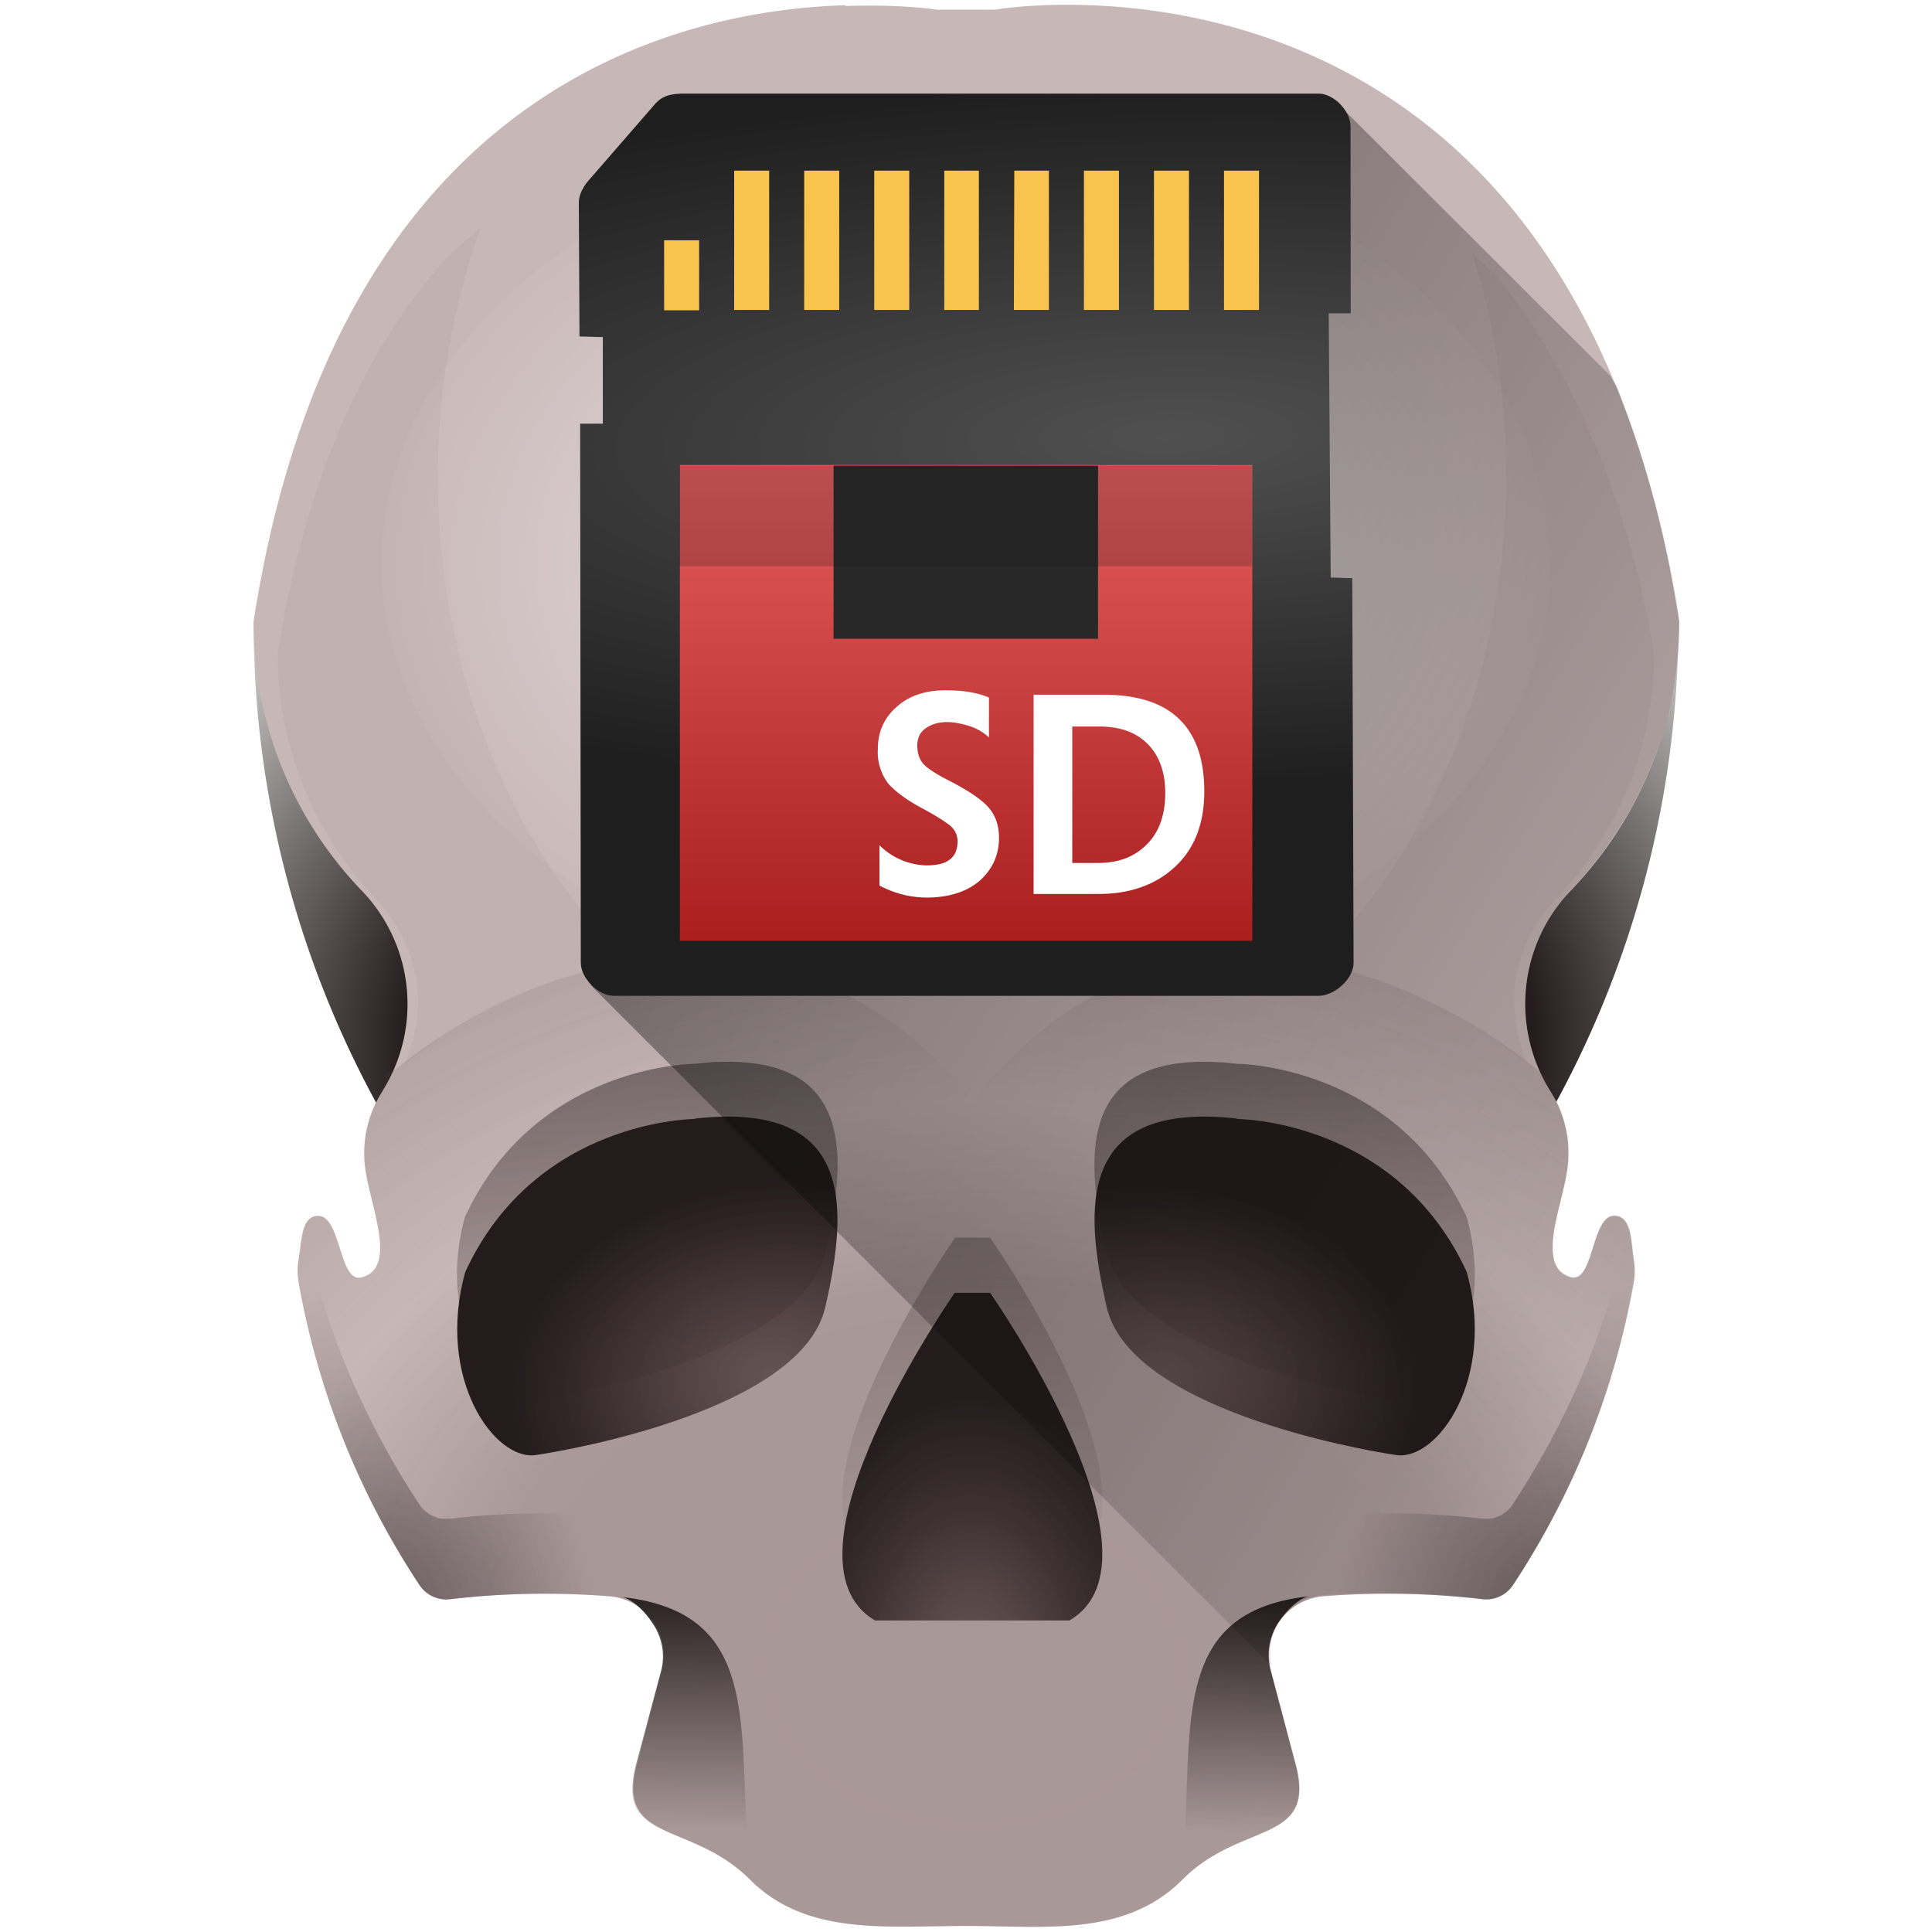 <?xml version="1.0" encoding="UTF-8" standalone="no"?><svg xmlns:dc="http://purl.org/dc/elements/1.1/" xmlns:cc="http://creativecommons.org/ns#" xmlns:rdf="http://www.w3.org/1999/02/22-rdf-syntax-ns#" xmlns="http://www.w3.org/2000/svg" xmlns:xlink="http://www.w3.org/1999/xlink" width="48" height="48"><defs><linearGradient id="o"><stop offset="0"/><stop offset="1" stop-opacity="0"/></linearGradient><linearGradient id="n"><stop offset="0" stop-color="#241c1c"/><stop offset="1" stop-color="#483737" stop-opacity="0"/></linearGradient><linearGradient id="j"><stop offset="0" stop-color="#483737" stop-opacity=".63"/><stop offset=".5" stop-color="#483737" stop-opacity=".59"/><stop offset=".74" stop-color="#483737" stop-opacity="0"/><stop offset="1" stop-color="#483737" stop-opacity=".39"/></linearGradient><linearGradient id="i"><stop offset="0" stop-color="#241c1c"/><stop offset="1" stop-color="#241c1c" stop-opacity="0"/></linearGradient><linearGradient id="h"><stop offset="0" stop-color="#241c1c"/><stop offset="1" stop-color="#241c1c" stop-opacity="0"/></linearGradient><linearGradient id="a"><stop stop-color="#241c1c" offset="0"/><stop stop-opacity="0" stop-color="#1a1a1a" offset="1"/></linearGradient><linearGradient id="g"><stop offset="0" stop-color="#483737" stop-opacity=".71"/><stop offset=".32" stop-color="#3c2d2d" stop-opacity=".78"/><stop offset=".52" stop-color="#352828" stop-opacity=".86"/><stop offset=".75" stop-color="#2d2222" stop-opacity=".94"/><stop offset="1" stop-color="#241c1c"/></linearGradient><linearGradient id="f"><stop offset="0" stop-color="#483737" stop-opacity=".33"/><stop offset=".14" stop-color="#423232" stop-opacity=".71"/><stop offset=".32" stop-color="#3c2d2d" stop-opacity=".78"/><stop offset=".59" stop-color="#322626" stop-opacity=".9"/><stop offset="1" stop-color="#241c1c"/></linearGradient><linearGradient id="e"><stop offset="0" stop-color="#483737"/><stop offset=".54" stop-color="#241c1c"/><stop offset="1" stop-color="#fff"/></linearGradient><linearGradient id="d"><stop offset="0" stop-color="#00000a"/><stop offset="1" stop-color="#000004" stop-opacity="0"/></linearGradient><linearGradient id="c"><stop offset="0" stop-color="#fff" stop-opacity=".33"/><stop offset="1" stop-color="#fff" stop-opacity=".6"/></linearGradient><linearGradient id="b"><stop offset="0" stop-color="#241c1c"/><stop offset="1" stop-color="#241c1c" stop-opacity="0"/></linearGradient><linearGradient gradientTransform="matrix(-1 0 0 1 47.99 -.03)" xlink:href="#b" id="w" x1="17.01" y1="39.68" x2="17.1" y2="45.57" gradientUnits="userSpaceOnUse"/><radialGradient xlink:href="#e" id="p" cx="24.14" cy="26.11" fx="24.14" fy="26.11" r="17.71" gradientTransform="matrix(1.461 -.005 .003 .984 -11.23 .47)" gradientUnits="userSpaceOnUse"/><radialGradient xlink:href="#f" id="u" gradientUnits="userSpaceOnUse" gradientTransform="matrix(.368 0 0 .55 18.66 16.54)" cx="14.9" cy="45.58" fx="14.9" fy="45.58" r="12.64"/><radialGradient xlink:href="#g" id="t" gradientUnits="userSpaceOnUse" gradientTransform="matrix(.047 -.377 .512 .064 5.61 39.05)" cx="20.27" cy="43.52" fx="20.27" fy="43.52" r="12.64"/><radialGradient xlink:href="#g" id="x" gradientUnits="userSpaceOnUse" gradientTransform="matrix(-.047 -.377 -.512 .064 42.39 39.05)" cx="20.27" cy="43.52" fx="20.27" fy="43.52" r="12.64"/><linearGradient id="k"><stop offset="0" stop-color="#fff"/><stop offset="1" stop-color="#fff" stop-opacity=".05"/></linearGradient><linearGradient xlink:href="#h" id="v" x1="16.75" y1="39.38" x2="16.73" y2="45.46" gradientUnits="userSpaceOnUse"/><radialGradient xlink:href="#i" id="y" cx="9.97" cy="39.63" fx="9.97" fy="39.63" r="4.55" gradientTransform="matrix(1.013 -.288 .5 1.759 -19.94 -26.88)" gradientUnits="userSpaceOnUse"/><radialGradient xlink:href="#j" id="q" cx="24.17" cy="43.47" fx="24.17" fy="43.47" r="16.61" gradientTransform="matrix(1.475 0 0 1.14 -11.5 -8.18)" gradientUnits="userSpaceOnUse"/><radialGradient xlink:href="#i" id="B" cx="9.97" cy="39.63" fx="9.97" fy="39.63" r="4.55" gradientTransform="matrix(-1.013 -.288 -.5 1.759 67.94 -26.88)" gradientUnits="userSpaceOnUse"/><radialGradient xlink:href="#k" id="C" cx="24" cy="12" fx="24" fy="12" r="9.99" gradientTransform="matrix(1.454 0 0 1.074 -10.9 1.11)" gradientUnits="userSpaceOnUse"/><filter id="A" x="-.11" width="1.22" y="-.05" height="1.1" color-interpolation-filters="sRGB"><feGaussianBlur stdDeviation=".41"/></filter><filter id="z" x="-.12" width="1.23" y="-.05" height="1.1" color-interpolation-filters="sRGB"><feGaussianBlur stdDeviation=".41"/></filter><linearGradient id="l"><stop offset="0" stop-color="#ccc"/><stop offset="1" stop-color="#fff"/></linearGradient><linearGradient id="m"><stop offset="0" stop-color="#020000"/><stop offset="1" stop-color="#020000" stop-opacity="0"/></linearGradient><filter id="s" x="-.04" width="1.09" y="-.09" height="1.18" color-interpolation-filters="sRGB"><feGaussianBlur stdDeviation=".47"/></filter><linearGradient xlink:href="#n" id="r" x1="10.37" y1="24.53" x2="10.43" y2="39.39" gradientUnits="userSpaceOnUse"/><radialGradient id="E" cx="15.05" cy="18.98" r="18.09" gradientTransform="matrix(-2.951 .069 .021 .889 17.18 1.2)" gradientUnits="userSpaceOnUse"><stop offset="0" stop-color="#505050"/><stop offset="1" stop-color="#1e1e1e"/></radialGradient><linearGradient id="F" x1="24" x2="24" y1="42" y2="9" gradientUnits="userSpaceOnUse" gradientTransform="matrix(1 0 0 .655 12 14.5)"><stop offset="0" stop-color="#aa1e1e"/><stop offset="1" stop-color="#e35d5d"/></linearGradient><linearGradient xlink:href="#o" id="D" gradientUnits="userSpaceOnUse" x1="9.55" y1="6.65" x2="48.32" y2="30.34"/></defs><path d="M6.3 15.44A24.96 24.96 0 0 0 24 39.33a24.96 24.96 0 0 0 17.7-23.88H6.3z" fill="url(#p)"/><path fill="#c8b7b7" d="M21.01.13C16.88.25 8.36 2.16 6.3 15.44a9.62 9.62 0 0 0 2.66 6.66 4.06 4.06 0 0 1 .54 5.01l-.01.02a2.85 2.85 0 0 0-.43 1.75c.07.95.86 2.57-.05 2.85-.61.2-.51-1.58-1.14-1.52-.39.04-.37.63-.45 1.08a1.7 1.7 0 0 0 0 .57 19.98 19.98 0 0 0 3.01 7.53.8.8 0 0 0 .77.34 20.28 20.28 0 0 1 3.95-.07c.91.07 1.53.97 1.29 1.85l-.61 2.3c-.54 2.02 1.33 1.41 2.81 2.89 1.4 1.4 3.38 1.15 5.37 1.15 1.96 0 3.94.28 5.37-1.15 1.47-1.48 3.35-.86 2.81-2.88l-.61-2.31a1.47 1.47 0 0 1 1.29-1.85 20.25 20.25 0 0 1 3.95.07.8.8 0 0 0 .77-.34 19.98 19.98 0 0 0 3-7.53 1.69 1.69 0 0 0 0-.56c-.07-.46-.05-1.05-.45-1.09-.62-.06-.52 1.71-1.13 1.52-.91-.28-.12-1.9-.05-2.85a2.85 2.85 0 0 0-.43-1.75l-.01-.02a4.07 4.07 0 0 1 .54-5.02 9.62 9.62 0 0 0 2.66-6.65C38.95-2.26 24.72.24 24.72.24h-1.44S22.39.1 21 .15z"/><path d="M9.6 26.62c-.07.16-.01.34-.11.49l-.01.02a2.85 2.85 0 0 0-.43 1.75c.07.95.86 2.57-.05 2.85-.61.19-.51-1.58-1.14-1.52-.39.04-.37.63-.45 1.08-.03.2-.03.38 0 .57a19.98 19.98 0 0 0 3.01 7.53.8.8 0 0 0 .77.34 20.28 20.28 0 0 1 3.95-.07c.91.07 1.53.97 1.29 1.85l-.62 2.3c-.53 2.02 1.34 1.41 2.82 2.89 1.4 1.4 3.38 1.15 5.37 1.15 1.96 0 3.94.28 5.37-1.15 1.47-1.48 3.35-.86 2.81-2.88l-.61-2.31a1.47 1.47 0 0 1 1.29-1.85 20.25 20.25 0 0 1 3.95.07.8.8 0 0 0 .77-.34 19.98 19.98 0 0 0 3-7.53 1.69 1.69 0 0 0 0-.56c-.07-.46-.05-1.05-.45-1.09-.62-.06-.52 1.71-1.13 1.52-.91-.28-.12-1.9-.05-2.85a2.85 2.85 0 0 0-.43-1.75l-.01-.02c-.07-.1-.03-.23-.08-.34l-.17-.14a13.62 13.62 0 0 0-3.45-2.06 10.16 10.16 0 0 0-3.72-.78 8.08 8.08 0 0 0-5.36 1.94c-.55.45-1.07 1-1.56 1.63-.5-.64-1.02-1.18-1.58-1.63a8.52 8.52 0 0 0-5.51-1.93c-1.3 0-2.6.28-3.84.77-1.24.49-2.43 1.2-3.5 2.06z" opacity=".4" fill="url(#q)"/><path d="M17.97 26.38c-.22 0-.45.02-.7.05 0 0-3.96 0-5.72 3.81-.73 2.64.74 4.7 1.76 4.55 1.03-.15 6.6-1.18 7.19-3.67.55-2.34.71-4.8-2.53-4.74zm12.06 0c-3.24-.06-3.08 2.4-2.53 4.74.59 2.5 6.16 3.52 7.18 3.67 1.03.14 2.5-1.9 1.76-4.55-1.76-3.8-5.71-3.81-5.71-3.81a7.66 7.66 0 0 0-.7-.05zm-6.3 4.37s-4.63 6.6-1.99 8.14h4.83c2.64-1.54-1.97-8.14-1.97-8.14z" opacity=".75" fill="url(#r)" filter="url(#s)"/><path d="M30.73 27.8s3.96 0 5.71 3.8c.74 2.65-.73 4.7-1.75 4.55-1.03-.15-6.6-1.17-7.19-3.66-.58-2.5-.73-5.14 3.23-4.7z" fill="url(#t)"/><path d="M24.6 32.12s4.61 6.6 1.97 8.14h-4.83c-2.63-1.54 1.98-8.14 1.98-8.14z" fill="url(#u)"/><path d="M15.48 39.68c.3.1.55.38.72.63.24.34.34.78.22 1.22l-.62 2.31c-.13.5-.12.84 0 1.1.13.24.36.4.65.54.58.28 1.4.51 2.12 1.22h.06c-.35-3.62.44-6.6-3.15-7.02z" fill="url(#v)"/><path d="M32.5 39.66c-.3.1-.54.37-.72.62a1.48 1.48 0 0 0-.21 1.23l.61 2.3c.14.5.12.85 0 1.1-.13.25-.36.4-.65.55-.57.27-1.39.5-2.12 1.21h-.05c.35-3.62-.44-6.6 3.15-7.01z" fill="url(#w)"/><path d="M17.27 27.8s-3.96 0-5.71 3.8c-.74 2.65.73 4.7 1.75 4.55 1.03-.15 6.6-1.17 7.19-3.66.58-2.5.73-5.14-3.23-4.7z" fill="url(#x)"/><path d="M7.57 30.54c-.08.22-.11.5-.16.75a1.7 1.7 0 0 0 0 .57 19.98 19.98 0 0 0 3.02 7.53.8.8 0 0 0 .77.34 20.28 20.28 0 0 1 3.94-.07c.47.04.84.3 1.08.65l.21-.8a1.48 1.48 0 0 0-1.29-1.85 20.28 20.28 0 0 0-1.92-.06 20.28 20.28 0 0 0-2.02.13.8.8 0 0 1-.09 0 .8.8 0 0 1-.08 0 .8.8 0 0 1-.08 0 .8.8 0 0 1-.08-.02.8.8 0 0 1-.07-.03.8.8 0 0 1-.08-.03.8.8 0 0 1-.07-.04.8.8 0 0 1-.06-.05.8.8 0 0 1-.06-.05.8.8 0 0 1-.06-.06.8.8 0 0 1-.04-.06 19.98 19.98 0 0 1-.1-.15 19.98 19.98 0 0 1-1-1.72 19.98 19.98 0 0 1-.83-1.82 19.98 19.98 0 0 1-.64-1.9 19.98 19.98 0 0 1-.29-1.26z" fill="url(#y)" opacity=".5"/><path d="M32.57 23.96c.79.1 1.47.3 2.24.61a12.4 12.4 0 0 1 3.14 1.87 4.01 4.01 0 0 1-.32-1.9c.09-.8.44-1.6 1.04-2.22l.02-.02a8.79 8.79 0 0 0 2.4-6.02v-.01a23.52 23.52 0 0 0-1.26-4.74c-.16-.42-.33-.78-.5-1.16-.43-.93-.9-1.77-1.4-2.5-.2-.28-.39-.58-.6-.84-.24-.3-.52-.5-.77-.77l.03.09a17.9 17.9 0 0 1 .83 5.52 18.85 18.85 0 0 1-.97 5.93 17.04 17.04 0 0 1-1.92 3.88 14.48 14.48 0 0 1-1.76 2.12c-.1.1.1-.09 0 0z" opacity=".25" fill="#6c5353" filter="url(#z)"/><path d="M11.94 5.65c-.32.3-.65.53-.95.88-.62.7-1.2 1.5-1.72 2.44-.53.93-1 2-1.4 3.2a25.3 25.3 0 0 0-.97 4.07 8.8 8.8 0 0 0 2.42 6.07c.6.63.96 1.41 1.05 2.22.07.6-.07 1.33-.32 1.92a12.2 12.2 0 0 1 5.65-2.56c-.19-.17-.25-.19-.44-.37a13.88 13.88 0 0 1-2.43-3.43 16.53 16.53 0 0 1-1.5-4.17 18.45 18.45 0 0 1-.2-7.12 18.33 18.33 0 0 1 .81-3.15z" opacity=".25" fill="#6c5353" filter="url(#A)"/><path d="M40.43 30.54c.08.22.12.5.16.75.03.2.03.38 0 .57a19.98 19.98 0 0 1-3.01 7.53.8.8 0 0 1-.77.34 20.28 20.28 0 0 0-3.95-.07c-.47.03-.84.3-1.08.65l-.21-.8a1.48 1.48 0 0 1 1.29-1.85 20.28 20.28 0 0 1 1.92-.06 20.28 20.28 0 0 1 2.03.13.8.8 0 0 0 .08 0 .8.8 0 0 0 .08 0 .8.8 0 0 0 .08 0 .8.8 0 0 0 .08-.02.8.8 0 0 0 .08-.03.8.8 0 0 0 .07-.03.8.8 0 0 0 .07-.04.8.8 0 0 0 .06-.05.8.8 0 0 0 .06-.05.8.8 0 0 0 .06-.06.8.8 0 0 0 .05-.07 19.98 19.98 0 0 0 .09-.14 19.98 19.98 0 0 0 1-1.72 19.98 19.98 0 0 0 .83-1.82 19.98 19.98 0 0 0 .64-1.9 19.98 19.98 0 0 0 .3-1.26z" opacity=".5" fill="url(#B)"/><ellipse ry="10.73" rx="14.53" cy="14" cx="24" opacity=".62" fill="url(#C)"/><path d="M31.6 41.4c-.09-.41-.02-.83.2-1.14.24-.35.62-.59 1.07-.63a20.25 20.25 0 0 1 2.03-.05 20.25 20.25 0 0 1 1.92.13.8.8 0 0 0 .08 0 .8.8 0 0 0 .08 0 .8.8 0 0 0 .08 0 .8.8 0 0 0 .08-.02.8.8 0 0 0 .07-.03.8.8 0 0 0 .08-.03.8.8 0 0 0 .07-.04.8.8 0 0 0 .06-.05.8.8 0 0 0 .06-.05.8.8 0 0 0 .06-.06.8.8 0 0 0 .05-.06 19.98 19.98 0 0 0 1.02-1.73 19.98 19.98 0 0 0 .84-1.8 19.98 19.98 0 0 0 .65-1.9 19.98 19.98 0 0 0 .47-1.94 19.98 19.98 0 0 0 .03-.16 1.69 1.69 0 0 0 .02-.17 1.69 1.69 0 0 0 0-.17 1.69 1.69 0 0 0-.01-.17 1.69 1.69 0 0 0-.01-.06c-.04-.23-.05-.49-.1-.7-.06-.2-.16-.36-.35-.38-.32-.03-.45.4-.58.8-.13.42-.25.81-.56.72a.56.56 0 0 1-.4-.43c-.05-.2-.04-.47 0-.74.1-.56.32-1.2.35-1.68a2.85 2.85 0 0 0 0-.29 2.85 2.85 0 0 0 0-.28 2.85 2.85 0 0 0-.06-.28 2.85 2.85 0 0 0-.07-.27 2.85 2.85 0 0 0-.1-.27 2.85 2.85 0 0 0-.13-.26 2.85 2.85 0 0 0-.07-.1l-.01-.02c-.51-.8-.7-1.7-.6-2.6.1-.88.5-1.73 1.14-2.42a9.62 9.62 0 0 0 .63-.73 9.62 9.62 0 0 0 .55-.79 9.62 9.62 0 0 0 .47-.83 9.62 9.62 0 0 0 .39-.89 9.62 9.62 0 0 0 .3-.91 9.62 9.62 0 0 0 .2-.94 9.62 9.62 0 0 0 .1-.96 9.62 9.62 0 0 0 .02-.6 26.17 26.17 0 0 0-1.52-5.74c-.05-.13-.13-.2-.19-.34L33.26 2.6 14.68 24.48z" opacity=".53" fill="url(#D)"/><g stroke-width="1.83"><path d="M-20 3.52c.69 0 1.45.79 1.45 1.48l.01 8.5h-1l.09 12 .98.03.06 17.47c0 .73-.87 1.5-1.6 1.5h-32c-.7 0-1.5-.8-1.5-1.5l-.03-24.49h1.03v-3.93l-1.06-.03-.03-6.08c0-.53.44-1 .44-1l3.05-3.51c.25-.25.48-.41 1.14-.44h28.96z" color="#000" fill="url(#E)" fill-rule="evenodd" transform="translate(43.7 .4) scale(.547)"/><path transform="matrix(-.547 0 0 .547 43.7 .4)" fill="url(#F)" d="M23.01 20.39h26V42h-26z"/><path fill="#282828" d="M27.28 11.57h-6.57v4.3h6.57z"/><path opacity=".2" fill="#141414" d="M31.11 11.57H16.88v2.5h14.23z"/><path d="M24.57 18.32a1.3 1.3 0 0 0-.48-.28c-.2-.06-.38-.1-.56-.1-.23 0-.4.06-.54.16s-.2.25-.2.42c0 .19.05.34.15.46.1.11.33.26.67.43.46.24.77.45.94.64.18.2.27.45.27.77 0 .43-.17.79-.49 1.07-.32.27-.76.41-1.32.41a2.5 2.5 0 0 1-1.16-.3v-1a1.71 1.71 0 0 0 1.16.5c.26 0 .45-.04.58-.14.14-.1.2-.26.2-.46a.5.5 0 0 0-.2-.4c-.13-.1-.36-.25-.7-.43-.37-.2-.64-.4-.82-.6a1.3 1.3 0 0 1-.26-.87c0-.42.16-.77.47-1.04.31-.28.72-.41 1.22-.41.43 0 .79.06 1.07.18v.99m1.11-1.06h1.73c.84 0 1.47.2 1.88.6.42.4.63 1 .63 1.8 0 .78-.23 1.4-.7 1.85-.48.46-1.12.7-1.92.7h-1.62v-4.95m.96 4.18h.64c.52 0 .92-.16 1.22-.47.3-.3.45-.73.45-1.27 0-.52-.15-.93-.44-1.22-.29-.29-.69-.43-1.2-.43h-.67v3.39" fill="#fff"/><g fill="#f8c44e" stroke-width="1.15"><path d="M30.41 4.24h.87V7.7h-.87zM28.67 4.24h.87V7.7h-.87zM26.93 4.24h.87V7.7h-.87zM25.2 4.24h.86V7.7h-.87zM23.46 4.24h.86V7.7h-.86zM21.72 4.24h.87V7.7h-.87zM19.98 4.24h.87V7.7h-.87zM18.24 4.24h.87V7.7h-.87zM16.5 5.97h.87v1.74h-.87z"/></g></g></svg>